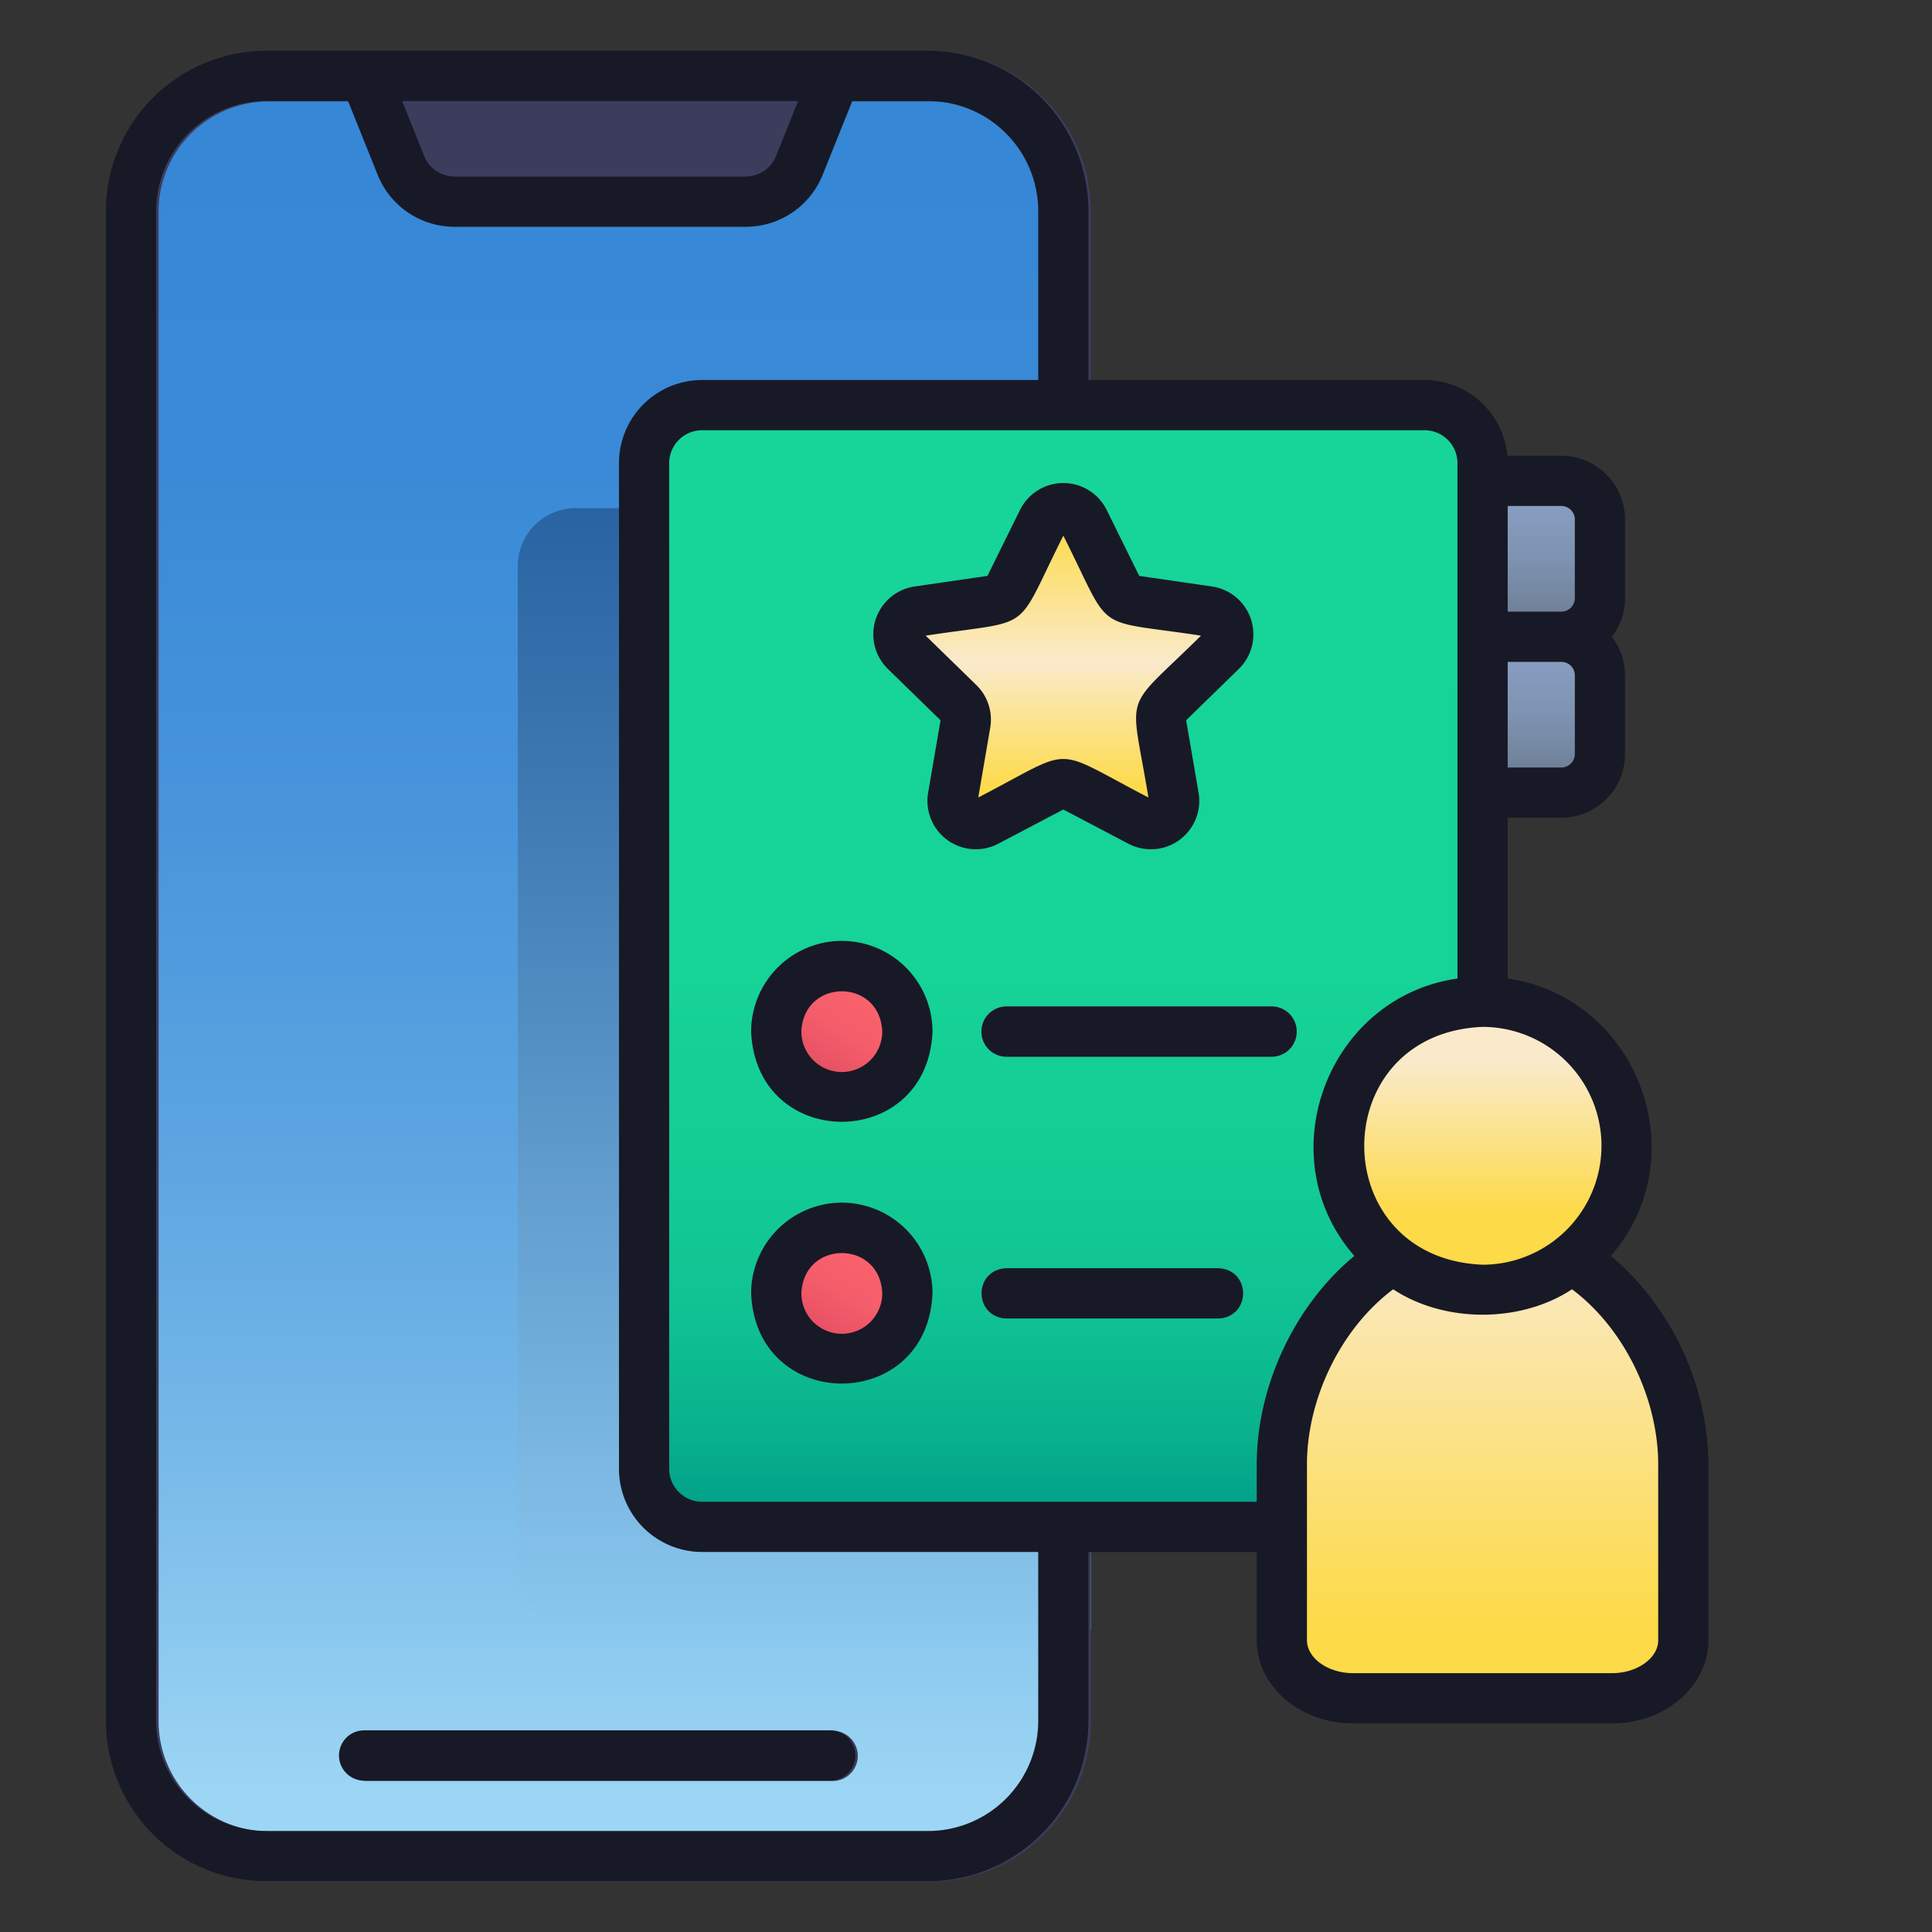 <!-- icon666.com - MILLIONS vector ICONS FREE --><svg viewBox="0 0 500 500" xmlns="http://www.w3.org/2000/svg" xmlns:xlink="http://www.w3.org/1999/xlink"><rect x="0" y="0" width="500" height="500" fill="#333333" stroke="none"/><linearGradient id="linear-gradient" gradientUnits="userSpaceOnUse" x1="155.179" x2="155.179" y1="465.331" y2="41.318"><stop offset="0" stop-color="#9dd6f4"/><stop offset=".204" stop-color="#78bae9"/><stop offset=".407" stop-color="#5ba4e1"/><stop offset=".609" stop-color="#4794db"/><stop offset=".808" stop-color="#3a8ad7"/><stop offset="1" stop-color="#3687d6"/></linearGradient><linearGradient id="linear-gradient-2" gradientUnits="userSpaceOnUse" x1="208.165" x2="208.165" y1="421.81" y2="131.51"><stop offset="0" stop-color="#8ac7ee"/><stop offset=".683" stop-color="#447fb7"/><stop offset="1" stop-color="#2963a2"/></linearGradient><linearGradient id="linear-gradient-3" gradientUnits="userSpaceOnUse" x1="387.473" x2="387.473" y1="207.414" y2="128.105"><stop offset=".013" stop-color="#657283"/><stop offset=".02" stop-color="#667385"/><stop offset=".153" stop-color="#74869f"/><stop offset=".299" stop-color="#7f94b3"/><stop offset=".465" stop-color="#879ec1"/><stop offset=".666" stop-color="#8ca4c9"/><stop offset="1" stop-color="#8da6cc"/></linearGradient><linearGradient id="linear-gradient-4" x1="387.473" x2="387.473" xlink:href="#linear-gradient-3" y1="167.074" y2="87.765"/><linearGradient id="linear-gradient-5" gradientUnits="userSpaceOnUse" x1="275.191" x2="275.191" y1="395.149" y2="104.851"><stop offset="0" stop-color="#009d87"/><stop offset=".079" stop-color="#08b08d"/><stop offset=".183" stop-color="#0fc192"/><stop offset=".313" stop-color="#13cc95"/><stop offset=".495" stop-color="#16d397"/><stop offset="1" stop-color="#17d598"/></linearGradient><linearGradient id="linear-gradient-6" gradientUnits="userSpaceOnUse" x1="383.69" x2="383.69" y1="421.587" y2="208.186"><stop offset="0" stop-color="#fdda47"/><stop offset=".478" stop-color="#faeacb"/></linearGradient><linearGradient id="linear-gradient-7" gradientUnits="userSpaceOnUse" x1="383.69" x2="383.69" y1="333.809" y2="259.255"><stop offset=".263" stop-color="#fdda47"/><stop offset=".791" stop-color="#faeacb"/></linearGradient><linearGradient id="linear-gradient-8" gradientUnits="userSpaceOnUse" x1="205.232" x2="229.359" y1="355.561" y2="315.732"><stop offset="0" stop-color="#cc3959"/><stop offset=".044" stop-color="#d13d5b"/><stop offset=".29" stop-color="#e75164"/><stop offset=".525" stop-color="#f45d6a"/><stop offset=".735" stop-color="#f9616c"/></linearGradient><linearGradient id="linear-gradient-9" gradientUnits="userSpaceOnUse" x1="275.191" x2="275.191" y1="127.511" y2="234.265"><stop offset=".067" stop-color="#fdda47"/><stop offset=".411" stop-color="#faeacb"/><stop offset=".727" stop-color="#fdda47"/></linearGradient><linearGradient id="linear-gradient-10" gradientUnits="userSpaceOnUse" x1="294.787" x2="294.787" y1="277.252" y2="257.088"><stop offset=".163" stop-color="#373e6c"/><stop offset=".191" stop-color="#3f4775"/><stop offset=".273" stop-color="#525a89"/><stop offset=".368" stop-color="#5f6897"/><stop offset=".482" stop-color="#67719f"/><stop offset=".672" stop-color="#6973a2"/></linearGradient><linearGradient id="linear-gradient-11" x1="287.872" x2="287.872" xlink:href="#linear-gradient-10" y1="344.52" y2="324.941"/><linearGradient id="linear-gradient-12" x1="205.232" x2="229.359" xlink:href="#linear-gradient-8" y1="287.817" y2="247.987"/><g id="flat_copy" data-name="flat copy"><path d="m275.819 54.745v390.72a35 35 0 0 1 -35 35h-171.28a35.068 35.068 0 0 1 -35-35v-390.72a35 35 0 0 1 35-35h171.28a35.054 35.054 0 0 1 35 35z" fill="url(#linear-gradient)"/><path d="m282.32 131.51v290.3h-133.31a15.005 15.005 0 0 1 -15-15v-260.3a15.005 15.005 0 0 1 15-15z" fill="url(#linear-gradient-2)"/><path d="m240.82 13.25h-171.28a41.545 41.545 0 0 0 -41.5 41.5v390.72a41.551 41.551 0 0 0 41.5 41.5h171.28a41.57 41.57 0 0 0 41.44-39.15c.04-.78.06-1.56.06-2.35v-390.72a41.545 41.545 0 0 0 -41.5-41.5zm28.5 432.22a22.834 22.834 0 0 1 -.11 2.35 28.515 28.515 0 0 1 -28.39 26.15h-171.28a28.539 28.539 0 0 1 -28.5-28.5v-390.72a28.532 28.532 0 0 1 28.5-28.5h28.16l6.68 16.64a15.021 15.021 0 0 0 13.92 9.41h75.3a15 15 0 0 0 13.92-9.41l6.68-16.64h26.62a28.526 28.526 0 0 1 28.5 28.5z" fill="#3c3c5d"/><path d="m215.5 460.921h-120.639a6.5 6.5 0 0 1 0-13h120.639a6.5 6.5 0 0 1 0 13z" fill="#3c3c5d"/><path d="m360.872 164.787h43.2a10 10 0 0 1 10 10v20.34a10 10 0 0 1 -10 10h-43.2a0 0 0 0 1 0 0v-40.34a0 0 0 0 1 0 0z" fill="url(#linear-gradient-3)"/><path d="m360.872 124.447h43.2a10 10 0 0 1 10 10v20.34a10 10 0 0 1 -10 10h-43.2a0 0 0 0 1 0 0v-40.34a0 0 0 0 1 0 0z" fill="url(#linear-gradient-4)"/><rect fill="url(#linear-gradient-5)" height="290.298" rx="15" width="216.998" x="166.693" y="104.851"/><path d="m383.69 319.511c-20.028 0-33.015 12-40.995 24a64.951 64.951 0 0 0 -10.953 36.179v44.821c0 8.284 8.232 15 18.386 15h67.125c10.154 0 18.385-6.716 18.385-15v-44.821a64.943 64.943 0 0 0 -10.953-36.179c-7.98-12-20.967-24-40.995-24z" fill="url(#linear-gradient-6)"/><circle cx="383.69" cy="296.532" fill="url(#linear-gradient-7)" r="37.277"/><circle cx="217.86" cy="334.714" fill="url(#linear-gradient-8)" r="16.969"/><path d="m280.587 134.866 8.53 17.284a6.012 6.012 0 0 0 4.53 3.291l19.073 2.772a6.017 6.017 0 0 1 3.335 10.263l-13.8 13.453a6.015 6.015 0 0 0 -1.73 5.325l3.258 19a6.016 6.016 0 0 1 -8.73 6.342l-17.06-8.968a6.013 6.013 0 0 0 -5.6 0l-17.06 8.968a6.016 6.016 0 0 1 -8.73-6.342l3.258-19a6.015 6.015 0 0 0 -1.73-5.325l-13.8-13.453a6.017 6.017 0 0 1 3.335-10.263l19.073-2.772a6.012 6.012 0 0 0 4.53-3.291l8.53-17.284a6.017 6.017 0 0 1 10.788 0z" fill="url(#linear-gradient-9)"/><path d="m329.085 273.469h-68.6a6.5 6.5 0 1 1 0-13h68.6a6.5 6.5 0 0 1 0 13z" fill="url(#linear-gradient-10)"/><path d="m315.255 341.214h-54.766a6.5 6.5 0 1 1 0-13h54.766a6.5 6.5 0 0 1 0 13z" fill="url(#linear-gradient-11)"/><circle cx="217.86" cy="266.969" fill="url(#linear-gradient-12)" r="16.969"/></g><g id="line" fill="#181926"><path d="m430.1 339.912a67.748 67.748 0 0 0 -13.226-14.881c22.483-25.736 6.975-66.951-26.688-71.79v-41.611h13.88a16.519 16.519 0 0 0 16.5-16.5v-20.34a16.4 16.4 0 0 0 -3.406-10 16.4 16.4 0 0 0 3.406-10v-20.34a16.519 16.519 0 0 0 -16.5-16.5h-13.972a21.521 21.521 0 0 0 -21.4-19.6h-87v-43.71a41.547 41.547 0 0 0 -41.5-41.5h-171.284a41.547 41.547 0 0 0 -41.5 41.5v390.72a41.547 41.547 0 0 0 41.5 41.5h171.28a41.547 41.547 0 0 0 41.5-41.5v-43.71h43.55v22.86c0 11.855 11.166 21.5 24.89 21.5h67.12c13.725 0 24.89-9.645 24.89-21.5v-44.82a71.693 71.693 0 0 0 -12.04-39.778zm-15.637-43.38a30.812 30.812 0 0 1 -30.777 30.777c-40.8-1.688-40.833-59.8-.057-61.552a30.812 30.812 0 0 1 30.838 30.775zm-6.9-101.4a3.5 3.5 0 0 1 -3.5 3.5h-13.873v-27.342h13.88a3.5 3.5 0 0 1 3.5 3.5zm0-60.68v20.34a3.5 3.5 0 0 1 -3.5 3.5h-13.873v-27.342h13.88a3.5 3.5 0 0 1 3.5 3.5zm-201-108.31-5.709 14.217a8.46 8.46 0 0 1 -7.888 5.333h-75.3a8.461 8.461 0 0 1 -7.888-5.333l-5.702-14.219zm62.127 419.218a28.532 28.532 0 0 1 -28.5 28.5h-171.28a28.532 28.532 0 0 1 -28.5-28.5v-390.72a28.532 28.532 0 0 1 28.5-28.5h21.157l7.654 19.06a21.4 21.4 0 0 0 19.951 13.49h75.3a21.4 21.4 0 0 0 19.95-13.49l7.654-19.061h19.614a28.532 28.532 0 0 1 28.5 28.5v43.711h-87a21.525 21.525 0 0 0 -21.5 21.5v260.3a21.525 21.525 0 0 0 21.5 21.5h87zm-87-56.71a8.51 8.51 0 0 1 -8.5-8.5v-260.3a8.51 8.51 0 0 1 8.5-8.5h187a8.51 8.51 0 0 1 8.5 8.5v133.391c-33.682 4.846-49.163 46.069-26.684 71.794-15.663 12.952-25.465 34.148-25.266 54.655v8.96zm247.45 35.86c0 4.607-5.445 8.5-11.89 8.5h-67.12c-6.445 0-11.89-3.893-11.89-8.5v-44.82c-.223-17.322 8.637-35.8 22.31-46.022 13.288 8.764 33 8.763 46.283 0 13.685 10.218 22.524 28.707 22.307 46.023z"/><path d="m217.86 243.5a23.5 23.5 0 0 0 -23.469 23.469c1.289 31.135 45.654 31.126 46.939 0a23.5 23.5 0 0 0 -23.47-23.469zm0 33.938a10.48 10.48 0 0 1 -10.469-10.469c.575-13.889 20.366-13.885 20.939 0a10.481 10.481 0 0 1 -10.47 10.469z"/><path d="m217.86 311.245a23.5 23.5 0 0 0 -23.469 23.469c1.289 31.135 45.654 31.126 46.939 0a23.5 23.5 0 0 0 -23.47-23.469zm0 33.938a10.48 10.48 0 0 1 -10.469-10.469c.575-13.889 20.366-13.885 20.939 0a10.481 10.481 0 0 1 -10.47 10.469z"/><path d="m275.191 209.5 16.835 8.851a12.517 12.517 0 0 0 18.162-13.2l-3.216-18.746 13.62-13.276a12.517 12.517 0 0 0 -6.937-21.35l-18.822-2.735-8.417-17.055a12.517 12.517 0 0 0 -22.449 0l-8.417 17.055-18.821 2.735a12.517 12.517 0 0 0 -6.938 21.35l13.62 13.276-3.211 18.746a12.517 12.517 0 0 0 18.161 13.2zm-22.524-32.222-13.1-12.77c28.685-4.376 22.611-.015 35.625-25.883 13.027 25.926 7 21.5 35.625 25.883-20.618 20.376-18.288 13.333-13.607 41.88-25.679-13.3-18.4-13.261-44.035 0l3.092-18.03a12.514 12.514 0 0 0 -3.6-11.084z"/><path d="m87.732 454.316a6.5 6.5 0 0 0 6.5 6.5h120.639a6.5 6.5 0 1 0 0-13h-120.639a6.5 6.5 0 0 0 -6.5 6.5z"/><path d="m253.989 266.969a6.5 6.5 0 0 0 6.5 6.5h68.6a6.5 6.5 0 0 0 0-13h-68.6a6.5 6.5 0 0 0 -6.5 6.5z"/><path d="m315.255 328.214h-54.766c-8.589.29-8.616 12.7 0 13h54.766c8.589-.29 8.616-12.7 0-13z"/></g></svg>